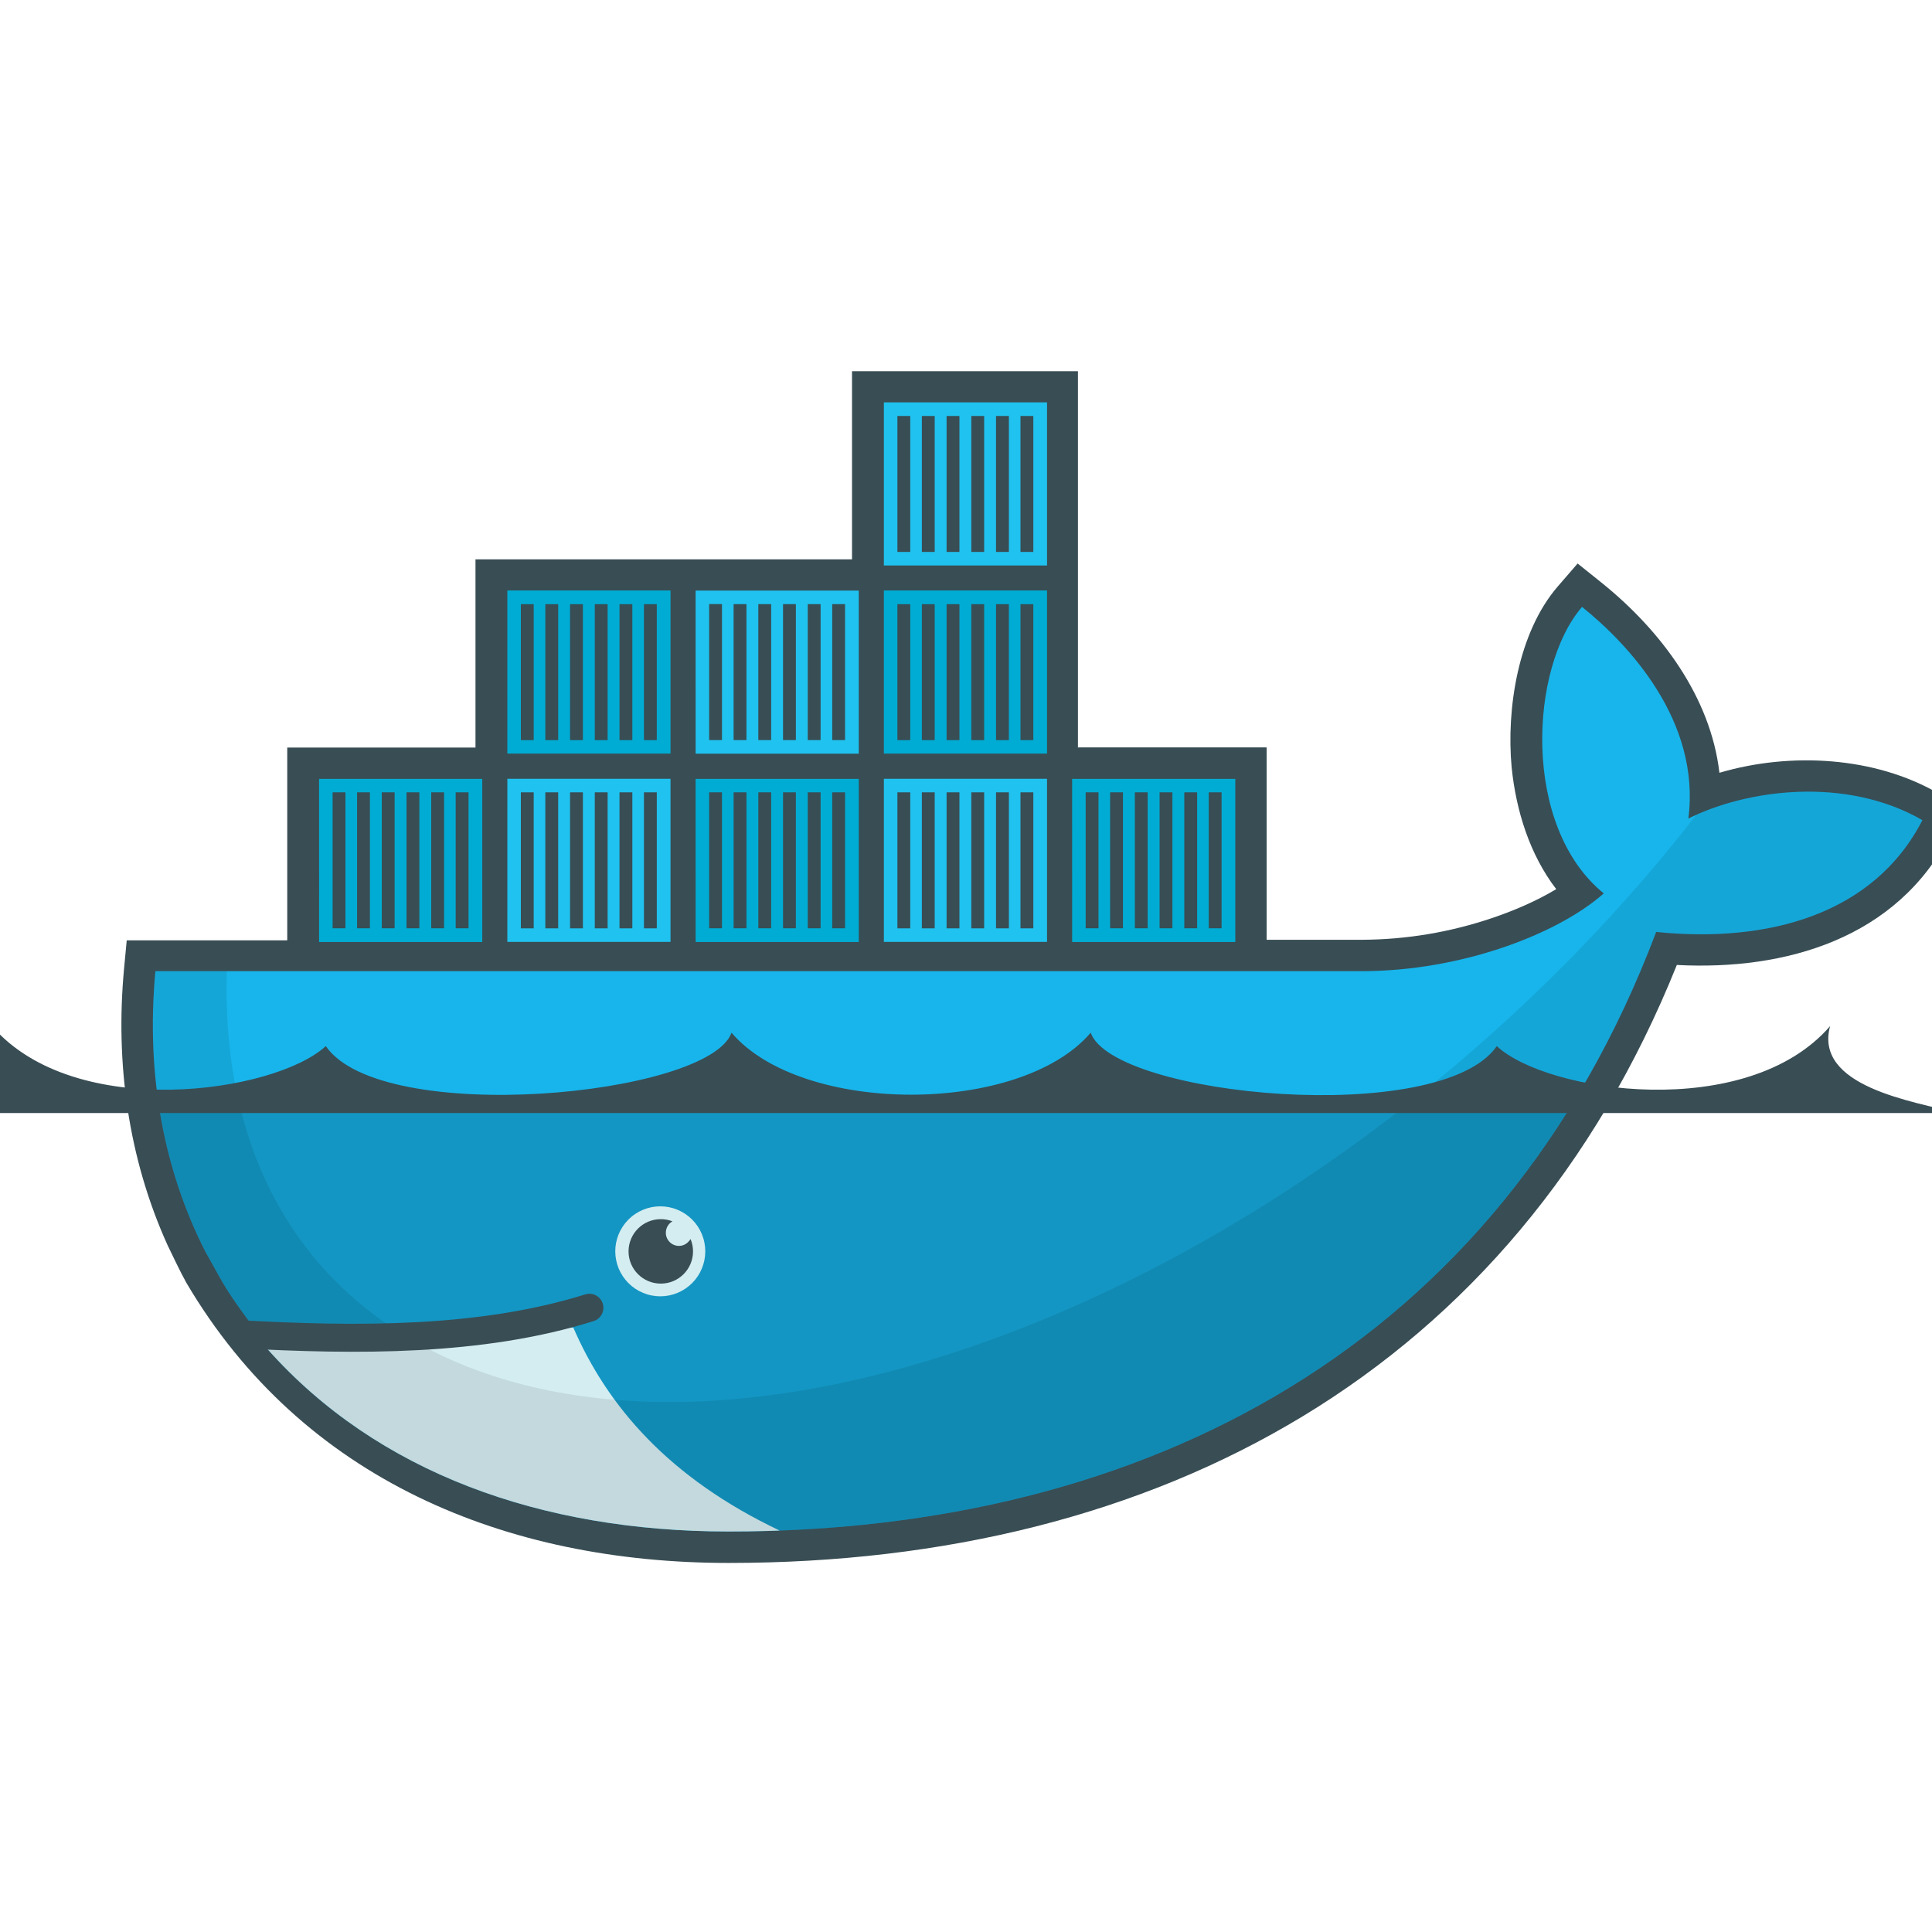 <svg xmlns="http://www.w3.org/2000/svg" xmlns:xlink="http://www.w3.org/1999/xlink" width="500" zoomAndPan="magnify" viewBox="0 0 375 375" height="500" preserveAspectRatio="xMidYMid meet" version="1.0"><defs><clipPath id="950d848279"><path d="M 23 72 L 375 72 L 375 303.375 L 23 303.375 Z M 23 72 " clip-rule="nonzero"/></clipPath><clipPath id="d207fa0fea"><path d="M 171 78 L 204 78 L 204 110 L 171 110 Z M 171 78 " clip-rule="nonzero"/></clipPath><clipPath id="7706108d46"><path d="M 95.074 75.207 L 95.074 148.695 L 59.918 148.695 L 59.918 185.438 L 30.48 185.438 L 30.152 188.633 C 28.312 208.652 31.805 227.117 39.84 242.902 L 42.539 247.742 C 44.137 250.645 46.055 253.371 48.031 256.031 C 50.012 258.691 50.727 260.16 51.98 261.922 C 73.211 285.758 104.871 297.262 141.418 297.262 C 222.359 297.262 291.055 261.414 321.461 180.887 C 343.02 183.098 363.715 177.57 373.145 159.172 C 358.121 150.508 338.82 153.285 327.699 158.875 L 357.168 75.199 L 242.105 148.688 L 205.348 148.688 L 205.348 75.199 Z M 95.074 75.207 " clip-rule="nonzero"/></clipPath><clipPath id="65a85cc11f"><path d="M 175 80 L 200 80 L 200 108 L 175 108 Z M 175 80 " clip-rule="nonzero"/></clipPath><clipPath id="358157c04e"><path d="M 95.074 75.207 L 95.074 148.695 L 59.918 148.695 L 59.918 185.438 L 30.48 185.438 L 30.152 188.633 C 28.312 208.652 31.805 227.117 39.84 242.902 L 42.539 247.742 C 44.137 250.645 46.055 253.371 48.031 256.031 C 50.012 258.691 50.727 260.16 51.98 261.922 C 73.211 285.758 104.871 297.262 141.418 297.262 C 222.359 297.262 291.055 261.414 321.461 180.887 C 343.02 183.098 363.715 177.57 373.145 159.172 C 358.121 150.508 338.82 153.285 327.699 158.875 L 357.168 75.199 L 242.105 148.688 L 205.348 148.688 L 205.348 75.199 Z M 95.074 75.207 " clip-rule="nonzero"/></clipPath><clipPath id="4833c184ce"><path d="M 174 79 L 201 79 L 201 109 L 174 109 Z M 174 79 " clip-rule="nonzero"/></clipPath><clipPath id="4bd80322ed"><path d="M 95.074 75.207 L 95.074 148.695 L 59.918 148.695 L 59.918 185.438 L 30.48 185.438 L 30.152 188.633 C 28.312 208.652 31.805 227.117 39.84 242.902 L 42.539 247.742 C 44.137 250.645 46.055 253.371 48.031 256.031 C 50.012 258.691 50.727 260.16 51.98 261.922 C 73.211 285.758 104.871 297.262 141.418 297.262 C 222.359 297.262 291.055 261.414 321.461 180.887 C 343.02 183.098 363.715 177.57 373.145 159.172 C 358.121 150.508 338.82 153.285 327.699 158.875 L 357.168 75.199 L 242.105 148.688 L 205.348 148.688 L 205.348 75.199 Z M 95.074 75.207 " clip-rule="nonzero"/></clipPath><clipPath id="ae4c328103"><path d="M 208 78 L 240 78 L 240 110 L 208 110 Z M 208 78 " clip-rule="nonzero"/></clipPath><clipPath id="caf274769a"><path d="M 95.074 75.207 L 95.074 148.695 L 59.918 148.695 L 59.918 185.438 L 30.48 185.438 L 30.152 188.633 C 28.312 208.652 31.805 227.117 39.84 242.902 L 42.539 247.742 C 44.137 250.645 46.055 253.371 48.031 256.031 C 50.012 258.691 50.727 260.16 51.98 261.922 C 73.211 285.758 104.871 297.262 141.418 297.262 C 222.359 297.262 291.055 261.414 321.461 180.887 C 343.02 183.098 363.715 177.57 373.145 159.172 C 358.121 150.508 338.82 153.285 327.699 158.875 L 357.168 75.199 L 242.105 148.688 L 205.348 148.688 L 205.348 75.199 Z M 95.074 75.207 " clip-rule="nonzero"/></clipPath><clipPath id="11b1a164a4"><path d="M 211 80 L 236 80 L 236 108 L 211 108 Z M 211 80 " clip-rule="nonzero"/></clipPath><clipPath id="333def4509"><path d="M 95.074 75.207 L 95.074 148.695 L 59.918 148.695 L 59.918 185.438 L 30.48 185.438 L 30.152 188.633 C 28.312 208.652 31.805 227.117 39.84 242.902 L 42.539 247.742 C 44.137 250.645 46.055 253.371 48.031 256.031 C 50.012 258.691 50.727 260.16 51.98 261.922 C 73.211 285.758 104.871 297.262 141.418 297.262 C 222.359 297.262 291.055 261.414 321.461 180.887 C 343.02 183.098 363.715 177.57 373.145 159.172 C 358.121 150.508 338.82 153.285 327.699 158.875 L 357.168 75.199 L 242.105 148.688 L 205.348 148.688 L 205.348 75.199 Z M 95.074 75.207 " clip-rule="nonzero"/></clipPath><clipPath id="961da0a6a2"><path d="M 210 79 L 238 79 L 238 109 L 210 109 Z M 210 79 " clip-rule="nonzero"/></clipPath><clipPath id="f9983704a1"><path d="M 95.074 75.207 L 95.074 148.695 L 59.918 148.695 L 59.918 185.438 L 30.48 185.438 L 30.152 188.633 C 28.312 208.652 31.805 227.117 39.84 242.902 L 42.539 247.742 C 44.137 250.645 46.055 253.371 48.031 256.031 C 50.012 258.691 50.727 260.16 51.98 261.922 C 73.211 285.758 104.871 297.262 141.418 297.262 C 222.359 297.262 291.055 261.414 321.461 180.887 C 343.02 183.098 363.715 177.57 373.145 159.172 C 358.121 150.508 338.82 153.285 327.699 158.875 L 357.168 75.199 L 242.105 148.688 L 205.348 148.688 L 205.348 75.199 Z M 95.074 75.207 " clip-rule="nonzero"/></clipPath><clipPath id="243ac68aef"><path d="M 29.555 114 L 58 114 L 58 147 L 29.555 147 Z M 29.555 114 " clip-rule="nonzero"/></clipPath><clipPath id="8f65840fff"><path d="M 95.074 75.207 L 95.074 148.695 L 59.918 148.695 L 59.918 185.438 L 30.48 185.438 L 30.152 188.633 C 28.312 208.652 31.805 227.117 39.84 242.902 L 42.539 247.742 C 44.137 250.645 46.055 253.371 48.031 256.031 C 50.012 258.691 50.727 260.16 51.98 261.922 C 73.211 285.758 104.871 297.262 141.418 297.262 C 222.359 297.262 291.055 261.414 321.461 180.887 C 343.02 183.098 363.715 177.57 373.145 159.172 C 358.121 150.508 338.82 153.285 327.699 158.875 L 357.168 75.199 L 242.105 148.688 L 205.348 148.688 L 205.348 75.199 Z M 95.074 75.207 " clip-rule="nonzero"/></clipPath><clipPath id="31d580839e"><path d="M 29.555 151 L 58 151 L 58 183 L 29.555 183 Z M 29.555 151 " clip-rule="nonzero"/></clipPath><clipPath id="9b27b10a14"><path d="M 95.074 75.207 L 95.074 148.695 L 59.918 148.695 L 59.918 185.438 L 30.48 185.438 L 30.152 188.633 C 28.312 208.652 31.805 227.117 39.84 242.902 L 42.539 247.742 C 44.137 250.645 46.055 253.371 48.031 256.031 C 50.012 258.691 50.727 260.16 51.98 261.922 C 73.211 285.758 104.871 297.262 141.418 297.262 C 222.359 297.262 291.055 261.414 321.461 180.887 C 343.02 183.098 363.715 177.57 373.145 159.172 C 358.121 150.508 338.82 153.285 327.699 158.875 L 357.168 75.199 L 242.105 148.688 L 205.348 148.688 L 205.348 75.199 Z M 95.074 75.207 " clip-rule="nonzero"/></clipPath><clipPath id="e04694000a"><path d="M 29.555 117 L 54 117 L 54 144 L 29.555 144 Z M 29.555 117 " clip-rule="nonzero"/></clipPath><clipPath id="af73855e37"><path d="M 95.074 75.207 L 95.074 148.695 L 59.918 148.695 L 59.918 185.438 L 30.48 185.438 L 30.152 188.633 C 28.312 208.652 31.805 227.117 39.84 242.902 L 42.539 247.742 C 44.137 250.645 46.055 253.371 48.031 256.031 C 50.012 258.691 50.727 260.16 51.98 261.922 C 73.211 285.758 104.871 297.262 141.418 297.262 C 222.359 297.262 291.055 261.414 321.461 180.887 C 343.02 183.098 363.715 177.57 373.145 159.172 C 358.121 150.508 338.82 153.285 327.699 158.875 L 357.168 75.199 L 242.105 148.688 L 205.348 148.688 L 205.348 75.199 Z M 95.074 75.207 " clip-rule="nonzero"/></clipPath><clipPath id="c40b18e5f0"><path d="M 29.555 116 L 55 116 L 55 145 L 29.555 145 Z M 29.555 116 " clip-rule="nonzero"/></clipPath><clipPath id="1040e15e3d"><path d="M 95.074 75.207 L 95.074 148.695 L 59.918 148.695 L 59.918 185.438 L 30.48 185.438 L 30.152 188.633 C 28.312 208.652 31.805 227.117 39.84 242.902 L 42.539 247.742 C 44.137 250.645 46.055 253.371 48.031 256.031 C 50.012 258.691 50.727 260.16 51.98 261.922 C 73.211 285.758 104.871 297.262 141.418 297.262 C 222.359 297.262 291.055 261.414 321.461 180.887 C 343.02 183.098 363.715 177.57 373.145 159.172 C 358.121 150.508 338.82 153.285 327.699 158.875 L 357.168 75.199 L 242.105 148.688 L 205.348 148.688 L 205.348 75.199 Z M 95.074 75.207 " clip-rule="nonzero"/></clipPath><clipPath id="6ed155e965"><path d="M 29.555 153 L 54 153 L 54 181 L 29.555 181 Z M 29.555 153 " clip-rule="nonzero"/></clipPath><clipPath id="32c5ba2f7a"><path d="M 95.074 75.207 L 95.074 148.695 L 59.918 148.695 L 59.918 185.438 L 30.48 185.438 L 30.152 188.633 C 28.312 208.652 31.805 227.117 39.84 242.902 L 42.539 247.742 C 44.137 250.645 46.055 253.371 48.031 256.031 C 50.012 258.691 50.727 260.16 51.98 261.922 C 73.211 285.758 104.871 297.262 141.418 297.262 C 222.359 297.262 291.055 261.414 321.461 180.887 C 343.02 183.098 363.715 177.57 373.145 159.172 C 358.121 150.508 338.82 153.285 327.699 158.875 L 357.168 75.199 L 242.105 148.688 L 205.348 148.688 L 205.348 75.199 Z M 95.074 75.207 " clip-rule="nonzero"/></clipPath><clipPath id="b891a285a6"><path d="M 29.555 152 L 55 152 L 55 182 L 29.555 182 Z M 29.555 152 " clip-rule="nonzero"/></clipPath><clipPath id="01863d1ffc"><path d="M 95.074 75.207 L 95.074 148.695 L 59.918 148.695 L 59.918 185.438 L 30.48 185.438 L 30.152 188.633 C 28.312 208.652 31.805 227.117 39.84 242.902 L 42.539 247.742 C 44.137 250.645 46.055 253.371 48.031 256.031 C 50.012 258.691 50.727 260.16 51.98 261.922 C 73.211 285.758 104.871 297.262 141.418 297.262 C 222.359 297.262 291.055 261.414 321.461 180.887 C 343.02 183.098 363.715 177.57 373.145 159.172 C 358.121 150.508 338.82 153.285 327.699 158.875 L 357.168 75.199 L 242.105 148.688 L 205.348 148.688 L 205.348 75.199 Z M 95.074 75.207 " clip-rule="nonzero"/></clipPath><clipPath id="7d1e369787"><path d="M 61 151 L 94 151 L 94 183 L 61 183 Z M 61 151 " clip-rule="nonzero"/></clipPath><clipPath id="ab19bdd4ad"><path d="M 95.074 75.207 L 95.074 148.695 L 59.918 148.695 L 59.918 185.438 L 30.48 185.438 L 30.152 188.633 C 28.312 208.652 31.805 227.117 39.84 242.902 L 42.539 247.742 C 44.137 250.645 46.055 253.371 48.031 256.031 C 50.012 258.691 50.727 260.16 51.98 261.922 C 73.211 285.758 104.871 297.262 141.418 297.262 C 222.359 297.262 291.055 261.414 321.461 180.887 C 343.02 183.098 363.715 177.57 373.145 159.172 C 358.121 150.508 338.82 153.285 327.699 158.875 L 357.168 75.199 L 242.105 148.688 L 205.348 148.688 L 205.348 75.199 Z M 95.074 75.207 " clip-rule="nonzero"/></clipPath><clipPath id="f50144740f"><path d="M 61 114 L 94 114 L 94 147 L 61 147 Z M 61 114 " clip-rule="nonzero"/></clipPath><clipPath id="08b00fcb5a"><path d="M 95.074 75.207 L 95.074 148.695 L 59.918 148.695 L 59.918 185.438 L 30.48 185.438 L 30.152 188.633 C 28.312 208.652 31.805 227.117 39.84 242.902 L 42.539 247.742 C 44.137 250.645 46.055 253.371 48.031 256.031 C 50.012 258.691 50.727 260.16 51.98 261.922 C 73.211 285.758 104.871 297.262 141.418 297.262 C 222.359 297.262 291.055 261.414 321.461 180.887 C 343.02 183.098 363.715 177.57 373.145 159.172 C 358.121 150.508 338.82 153.285 327.699 158.875 L 357.168 75.199 L 242.105 148.688 L 205.348 148.688 L 205.348 75.199 Z M 95.074 75.207 " clip-rule="nonzero"/></clipPath><clipPath id="f67313c2e0"><path d="M 65 153 L 90 153 L 90 181 L 65 181 Z M 65 153 " clip-rule="nonzero"/></clipPath><clipPath id="5bc7b3ca16"><path d="M 95.074 75.207 L 95.074 148.695 L 59.918 148.695 L 59.918 185.438 L 30.48 185.438 L 30.152 188.633 C 28.312 208.652 31.805 227.117 39.84 242.902 L 42.539 247.742 C 44.137 250.645 46.055 253.371 48.031 256.031 C 50.012 258.691 50.727 260.16 51.98 261.922 C 73.211 285.758 104.871 297.262 141.418 297.262 C 222.359 297.262 291.055 261.414 321.461 180.887 C 343.02 183.098 363.715 177.57 373.145 159.172 C 358.121 150.508 338.82 153.285 327.699 158.875 L 357.168 75.199 L 242.105 148.688 L 205.348 148.688 L 205.348 75.199 Z M 95.074 75.207 " clip-rule="nonzero"/></clipPath><clipPath id="2428f342fe"><path d="M 64 152 L 91 152 L 91 182 L 64 182 Z M 64 152 " clip-rule="nonzero"/></clipPath><clipPath id="223782df87"><path d="M 95.074 75.207 L 95.074 148.695 L 59.918 148.695 L 59.918 185.438 L 30.48 185.438 L 30.152 188.633 C 28.312 208.652 31.805 227.117 39.84 242.902 L 42.539 247.742 C 44.137 250.645 46.055 253.371 48.031 256.031 C 50.012 258.691 50.727 260.16 51.98 261.922 C 73.211 285.758 104.871 297.262 141.418 297.262 C 222.359 297.262 291.055 261.414 321.461 180.887 C 343.02 183.098 363.715 177.57 373.145 159.172 C 358.121 150.508 338.82 153.285 327.699 158.875 L 357.168 75.199 L 242.105 148.688 L 205.348 148.688 L 205.348 75.199 Z M 95.074 75.207 " clip-rule="nonzero"/></clipPath><clipPath id="2a0d8c45f5"><path d="M 65 117 L 90 117 L 90 144 L 65 144 Z M 65 117 " clip-rule="nonzero"/></clipPath><clipPath id="cd8bf76417"><path d="M 95.074 75.207 L 95.074 148.695 L 59.918 148.695 L 59.918 185.438 L 30.48 185.438 L 30.152 188.633 C 28.312 208.652 31.805 227.117 39.84 242.902 L 42.539 247.742 C 44.137 250.645 46.055 253.371 48.031 256.031 C 50.012 258.691 50.727 260.16 51.98 261.922 C 73.211 285.758 104.871 297.262 141.418 297.262 C 222.359 297.262 291.055 261.414 321.461 180.887 C 343.02 183.098 363.715 177.57 373.145 159.172 C 358.121 150.508 338.82 153.285 327.699 158.875 L 357.168 75.199 L 242.105 148.688 L 205.348 148.688 L 205.348 75.199 Z M 95.074 75.207 " clip-rule="nonzero"/></clipPath><clipPath id="8bfe50284d"><path d="M 64 116 L 91 116 L 91 145 L 64 145 Z M 64 116 " clip-rule="nonzero"/></clipPath><clipPath id="bc12917779"><path d="M 95.074 75.207 L 95.074 148.695 L 59.918 148.695 L 59.918 185.438 L 30.48 185.438 L 30.152 188.633 C 28.312 208.652 31.805 227.117 39.84 242.902 L 42.539 247.742 C 44.137 250.645 46.055 253.371 48.031 256.031 C 50.012 258.691 50.727 260.16 51.98 261.922 C 73.211 285.758 104.871 297.262 141.418 297.262 C 222.359 297.262 291.055 261.414 321.461 180.887 C 343.02 183.098 363.715 177.57 373.145 159.172 C 358.121 150.508 338.82 153.285 327.699 158.875 L 357.168 75.199 L 242.105 148.688 L 205.348 148.688 L 205.348 75.199 Z M 95.074 75.207 " clip-rule="nonzero"/></clipPath><clipPath id="18c3df41ea"><path d="M 98 114 L 131 114 L 131 147 L 98 147 Z M 98 114 " clip-rule="nonzero"/></clipPath><clipPath id="7ee6b6c416"><path d="M 95.074 75.207 L 95.074 148.695 L 59.918 148.695 L 59.918 185.438 L 30.48 185.438 L 30.152 188.633 C 28.312 208.652 31.805 227.117 39.84 242.902 L 42.539 247.742 C 44.137 250.645 46.055 253.371 48.031 256.031 C 50.012 258.691 50.727 260.16 51.98 261.922 C 73.211 285.758 104.871 297.262 141.418 297.262 C 222.359 297.262 291.055 261.414 321.461 180.887 C 343.02 183.098 363.715 177.57 373.145 159.172 C 358.121 150.508 338.82 153.285 327.699 158.875 L 357.168 75.199 L 242.105 148.688 L 205.348 148.688 L 205.348 75.199 Z M 95.074 75.207 " clip-rule="nonzero"/></clipPath><clipPath id="9a1c90efd9"><path d="M 98 151 L 131 151 L 131 183 L 98 183 Z M 98 151 " clip-rule="nonzero"/></clipPath><clipPath id="b9b4184459"><path d="M 95.074 75.207 L 95.074 148.695 L 59.918 148.695 L 59.918 185.438 L 30.48 185.438 L 30.152 188.633 C 28.312 208.652 31.805 227.117 39.84 242.902 L 42.539 247.742 C 44.137 250.645 46.055 253.371 48.031 256.031 C 50.012 258.691 50.727 260.16 51.98 261.922 C 73.211 285.758 104.871 297.262 141.418 297.262 C 222.359 297.262 291.055 261.414 321.461 180.887 C 343.02 183.098 363.715 177.57 373.145 159.172 C 358.121 150.508 338.82 153.285 327.699 158.875 L 357.168 75.199 L 242.105 148.688 L 205.348 148.688 L 205.348 75.199 Z M 95.074 75.207 " clip-rule="nonzero"/></clipPath><clipPath id="bec3c5da2c"><path d="M 102 117 L 127 117 L 127 144 L 102 144 Z M 102 117 " clip-rule="nonzero"/></clipPath><clipPath id="0cf1538179"><path d="M 95.074 75.207 L 95.074 148.695 L 59.918 148.695 L 59.918 185.438 L 30.48 185.438 L 30.152 188.633 C 28.312 208.652 31.805 227.117 39.84 242.902 L 42.539 247.742 C 44.137 250.645 46.055 253.371 48.031 256.031 C 50.012 258.691 50.727 260.16 51.98 261.922 C 73.211 285.758 104.871 297.262 141.418 297.262 C 222.359 297.262 291.055 261.414 321.461 180.887 C 343.02 183.098 363.715 177.57 373.145 159.172 C 358.121 150.508 338.82 153.285 327.699 158.875 L 357.168 75.199 L 242.105 148.688 L 205.348 148.688 L 205.348 75.199 Z M 95.074 75.207 " clip-rule="nonzero"/></clipPath><clipPath id="8978a3e310"><path d="M 101 116 L 128 116 L 128 145 L 101 145 Z M 101 116 " clip-rule="nonzero"/></clipPath><clipPath id="369d9e3825"><path d="M 95.074 75.207 L 95.074 148.695 L 59.918 148.695 L 59.918 185.438 L 30.48 185.438 L 30.152 188.633 C 28.312 208.652 31.805 227.117 39.84 242.902 L 42.539 247.742 C 44.137 250.645 46.055 253.371 48.031 256.031 C 50.012 258.691 50.727 260.16 51.98 261.922 C 73.211 285.758 104.871 297.262 141.418 297.262 C 222.359 297.262 291.055 261.414 321.461 180.887 C 343.02 183.098 363.715 177.57 373.145 159.172 C 358.121 150.508 338.82 153.285 327.699 158.875 L 357.168 75.199 L 242.105 148.688 L 205.348 148.688 L 205.348 75.199 Z M 95.074 75.207 " clip-rule="nonzero"/></clipPath><clipPath id="7a8bb38f6c"><path d="M 102 153 L 127 153 L 127 181 L 102 181 Z M 102 153 " clip-rule="nonzero"/></clipPath><clipPath id="cafdd409f9"><path d="M 95.074 75.207 L 95.074 148.695 L 59.918 148.695 L 59.918 185.438 L 30.48 185.438 L 30.152 188.633 C 28.312 208.652 31.805 227.117 39.84 242.902 L 42.539 247.742 C 44.137 250.645 46.055 253.371 48.031 256.031 C 50.012 258.691 50.727 260.16 51.98 261.922 C 73.211 285.758 104.871 297.262 141.418 297.262 C 222.359 297.262 291.055 261.414 321.461 180.887 C 343.02 183.098 363.715 177.57 373.145 159.172 C 358.121 150.508 338.82 153.285 327.699 158.875 L 357.168 75.199 L 242.105 148.688 L 205.348 148.688 L 205.348 75.199 Z M 95.074 75.207 " clip-rule="nonzero"/></clipPath><clipPath id="16480c9d45"><path d="M 101 152 L 128 152 L 128 182 L 101 182 Z M 101 152 " clip-rule="nonzero"/></clipPath><clipPath id="5a855fd515"><path d="M 95.074 75.207 L 95.074 148.695 L 59.918 148.695 L 59.918 185.438 L 30.48 185.438 L 30.152 188.633 C 28.312 208.652 31.805 227.117 39.84 242.902 L 42.539 247.742 C 44.137 250.645 46.055 253.371 48.031 256.031 C 50.012 258.691 50.727 260.16 51.98 261.922 C 73.211 285.758 104.871 297.262 141.418 297.262 C 222.359 297.262 291.055 261.414 321.461 180.887 C 343.02 183.098 363.715 177.57 373.145 159.172 C 358.121 150.508 338.82 153.285 327.699 158.875 L 357.168 75.199 L 242.105 148.688 L 205.348 148.688 L 205.348 75.199 Z M 95.074 75.207 " clip-rule="nonzero"/></clipPath><clipPath id="81cbf12fe2"><path d="M 135 151 L 167 151 L 167 183 L 135 183 Z M 135 151 " clip-rule="nonzero"/></clipPath><clipPath id="64e0915462"><path d="M 95.074 75.207 L 95.074 148.695 L 59.918 148.695 L 59.918 185.438 L 30.48 185.438 L 30.152 188.633 C 28.312 208.652 31.805 227.117 39.84 242.902 L 42.539 247.742 C 44.137 250.645 46.055 253.371 48.031 256.031 C 50.012 258.691 50.727 260.16 51.98 261.922 C 73.211 285.758 104.871 297.262 141.418 297.262 C 222.359 297.262 291.055 261.414 321.461 180.887 C 343.02 183.098 363.715 177.57 373.145 159.172 C 358.121 150.508 338.82 153.285 327.699 158.875 L 357.168 75.199 L 242.105 148.688 L 205.348 148.688 L 205.348 75.199 Z M 95.074 75.207 " clip-rule="nonzero"/></clipPath><clipPath id="a23d62bfe4"><path d="M 135 114 L 167 114 L 167 147 L 135 147 Z M 135 114 " clip-rule="nonzero"/></clipPath><clipPath id="c2f8a62244"><path d="M 95.074 75.207 L 95.074 148.695 L 59.918 148.695 L 59.918 185.438 L 30.48 185.438 L 30.152 188.633 C 28.312 208.652 31.805 227.117 39.84 242.902 L 42.539 247.742 C 44.137 250.645 46.055 253.371 48.031 256.031 C 50.012 258.691 50.727 260.16 51.98 261.922 C 73.211 285.758 104.871 297.262 141.418 297.262 C 222.359 297.262 291.055 261.414 321.461 180.887 C 343.02 183.098 363.715 177.57 373.145 159.172 C 358.121 150.508 338.82 153.285 327.699 158.875 L 357.168 75.199 L 242.105 148.688 L 205.348 148.688 L 205.348 75.199 Z M 95.074 75.207 " clip-rule="nonzero"/></clipPath><clipPath id="695a54d773"><path d="M 138 153 L 163 153 L 163 181 L 138 181 Z M 138 153 " clip-rule="nonzero"/></clipPath><clipPath id="64e302189e"><path d="M 95.074 75.207 L 95.074 148.695 L 59.918 148.695 L 59.918 185.438 L 30.48 185.438 L 30.152 188.633 C 28.312 208.652 31.805 227.117 39.84 242.902 L 42.539 247.742 C 44.137 250.645 46.055 253.371 48.031 256.031 C 50.012 258.691 50.727 260.16 51.98 261.922 C 73.211 285.758 104.871 297.262 141.418 297.262 C 222.359 297.262 291.055 261.414 321.461 180.887 C 343.02 183.098 363.715 177.57 373.145 159.172 C 358.121 150.508 338.82 153.285 327.699 158.875 L 357.168 75.199 L 242.105 148.688 L 205.348 148.688 L 205.348 75.199 Z M 95.074 75.207 " clip-rule="nonzero"/></clipPath><clipPath id="e7a48f8534"><path d="M 137 152 L 165 152 L 165 182 L 137 182 Z M 137 152 " clip-rule="nonzero"/></clipPath><clipPath id="70c46025b6"><path d="M 95.074 75.207 L 95.074 148.695 L 59.918 148.695 L 59.918 185.438 L 30.48 185.438 L 30.152 188.633 C 28.312 208.652 31.805 227.117 39.84 242.902 L 42.539 247.742 C 44.137 250.645 46.055 253.371 48.031 256.031 C 50.012 258.691 50.727 260.16 51.98 261.922 C 73.211 285.758 104.871 297.262 141.418 297.262 C 222.359 297.262 291.055 261.414 321.461 180.887 C 343.02 183.098 363.715 177.57 373.145 159.172 C 358.121 150.508 338.82 153.285 327.699 158.875 L 357.168 75.199 L 242.105 148.688 L 205.348 148.688 L 205.348 75.199 Z M 95.074 75.207 " clip-rule="nonzero"/></clipPath><clipPath id="1f6896d9a1"><path d="M 138 117 L 163 117 L 163 144 L 138 144 Z M 138 117 " clip-rule="nonzero"/></clipPath><clipPath id="41c12c03b2"><path d="M 95.074 75.207 L 95.074 148.695 L 59.918 148.695 L 59.918 185.438 L 30.48 185.438 L 30.152 188.633 C 28.312 208.652 31.805 227.117 39.84 242.902 L 42.539 247.742 C 44.137 250.645 46.055 253.371 48.031 256.031 C 50.012 258.691 50.727 260.16 51.98 261.922 C 73.211 285.758 104.871 297.262 141.418 297.262 C 222.359 297.262 291.055 261.414 321.461 180.887 C 343.02 183.098 363.715 177.57 373.145 159.172 C 358.121 150.508 338.82 153.285 327.699 158.875 L 357.168 75.199 L 242.105 148.688 L 205.348 148.688 L 205.348 75.199 Z M 95.074 75.207 " clip-rule="nonzero"/></clipPath><clipPath id="86e5a20056"><path d="M 137 116 L 165 116 L 165 145 L 137 145 Z M 137 116 " clip-rule="nonzero"/></clipPath><clipPath id="6c10f551e0"><path d="M 95.074 75.207 L 95.074 148.695 L 59.918 148.695 L 59.918 185.438 L 30.48 185.438 L 30.152 188.633 C 28.312 208.652 31.805 227.117 39.84 242.902 L 42.539 247.742 C 44.137 250.645 46.055 253.371 48.031 256.031 C 50.012 258.691 50.727 260.16 51.98 261.922 C 73.211 285.758 104.871 297.262 141.418 297.262 C 222.359 297.262 291.055 261.414 321.461 180.887 C 343.02 183.098 363.715 177.57 373.145 159.172 C 358.121 150.508 338.82 153.285 327.699 158.875 L 357.168 75.199 L 242.105 148.688 L 205.348 148.688 L 205.348 75.199 Z M 95.074 75.207 " clip-rule="nonzero"/></clipPath><clipPath id="dc4e7681bc"><path d="M 171 114 L 204 114 L 204 147 L 171 147 Z M 171 114 " clip-rule="nonzero"/></clipPath><clipPath id="043a226fbb"><path d="M 95.074 75.207 L 95.074 148.695 L 59.918 148.695 L 59.918 185.438 L 30.48 185.438 L 30.152 188.633 C 28.312 208.652 31.805 227.117 39.84 242.902 L 42.539 247.742 C 44.137 250.645 46.055 253.371 48.031 256.031 C 50.012 258.691 50.727 260.16 51.98 261.922 C 73.211 285.758 104.871 297.262 141.418 297.262 C 222.359 297.262 291.055 261.414 321.461 180.887 C 343.02 183.098 363.715 177.57 373.145 159.172 C 358.121 150.508 338.82 153.285 327.699 158.875 L 357.168 75.199 L 242.105 148.688 L 205.348 148.688 L 205.348 75.199 Z M 95.074 75.207 " clip-rule="nonzero"/></clipPath><clipPath id="49d3f9ad5c"><path d="M 171 151 L 204 151 L 204 183 L 171 183 Z M 171 151 " clip-rule="nonzero"/></clipPath><clipPath id="b027a2318d"><path d="M 95.074 75.207 L 95.074 148.695 L 59.918 148.695 L 59.918 185.438 L 30.48 185.438 L 30.152 188.633 C 28.312 208.652 31.805 227.117 39.84 242.902 L 42.539 247.742 C 44.137 250.645 46.055 253.371 48.031 256.031 C 50.012 258.691 50.727 260.16 51.98 261.922 C 73.211 285.758 104.871 297.262 141.418 297.262 C 222.359 297.262 291.055 261.414 321.461 180.887 C 343.02 183.098 363.715 177.57 373.145 159.172 C 358.121 150.508 338.82 153.285 327.699 158.875 L 357.168 75.199 L 242.105 148.688 L 205.348 148.688 L 205.348 75.199 Z M 95.074 75.207 " clip-rule="nonzero"/></clipPath><clipPath id="383c5c2cc9"><path d="M 175 117 L 200 117 L 200 144 L 175 144 Z M 175 117 " clip-rule="nonzero"/></clipPath><clipPath id="4471896fe4"><path d="M 95.074 75.207 L 95.074 148.695 L 59.918 148.695 L 59.918 185.438 L 30.48 185.438 L 30.152 188.633 C 28.312 208.652 31.805 227.117 39.84 242.902 L 42.539 247.742 C 44.137 250.645 46.055 253.371 48.031 256.031 C 50.012 258.691 50.727 260.16 51.98 261.922 C 73.211 285.758 104.871 297.262 141.418 297.262 C 222.359 297.262 291.055 261.414 321.461 180.887 C 343.02 183.098 363.715 177.57 373.145 159.172 C 358.121 150.508 338.82 153.285 327.699 158.875 L 357.168 75.199 L 242.105 148.688 L 205.348 148.688 L 205.348 75.199 Z M 95.074 75.207 " clip-rule="nonzero"/></clipPath><clipPath id="294bd4c731"><path d="M 174 116 L 201 116 L 201 145 L 174 145 Z M 174 116 " clip-rule="nonzero"/></clipPath><clipPath id="8c4cd1ea56"><path d="M 95.074 75.207 L 95.074 148.695 L 59.918 148.695 L 59.918 185.438 L 30.48 185.438 L 30.152 188.633 C 28.312 208.652 31.805 227.117 39.84 242.902 L 42.539 247.742 C 44.137 250.645 46.055 253.371 48.031 256.031 C 50.012 258.691 50.727 260.16 51.98 261.922 C 73.211 285.758 104.871 297.262 141.418 297.262 C 222.359 297.262 291.055 261.414 321.461 180.887 C 343.02 183.098 363.715 177.57 373.145 159.172 C 358.121 150.508 338.82 153.285 327.699 158.875 L 357.168 75.199 L 242.105 148.688 L 205.348 148.688 L 205.348 75.199 Z M 95.074 75.207 " clip-rule="nonzero"/></clipPath><clipPath id="c37d6cf8e3"><path d="M 175 153 L 200 153 L 200 181 L 175 181 Z M 175 153 " clip-rule="nonzero"/></clipPath><clipPath id="c54295c046"><path d="M 95.074 75.207 L 95.074 148.695 L 59.918 148.695 L 59.918 185.438 L 30.48 185.438 L 30.152 188.633 C 28.312 208.652 31.805 227.117 39.84 242.902 L 42.539 247.742 C 44.137 250.645 46.055 253.371 48.031 256.031 C 50.012 258.691 50.727 260.16 51.98 261.922 C 73.211 285.758 104.871 297.262 141.418 297.262 C 222.359 297.262 291.055 261.414 321.461 180.887 C 343.02 183.098 363.715 177.57 373.145 159.172 C 358.121 150.508 338.82 153.285 327.699 158.875 L 357.168 75.199 L 242.105 148.688 L 205.348 148.688 L 205.348 75.199 Z M 95.074 75.207 " clip-rule="nonzero"/></clipPath><clipPath id="aa0a3e2afc"><path d="M 174 152 L 201 152 L 201 182 L 174 182 Z M 174 152 " clip-rule="nonzero"/></clipPath><clipPath id="efde72d883"><path d="M 95.074 75.207 L 95.074 148.695 L 59.918 148.695 L 59.918 185.438 L 30.48 185.438 L 30.152 188.633 C 28.312 208.652 31.805 227.117 39.84 242.902 L 42.539 247.742 C 44.137 250.645 46.055 253.371 48.031 256.031 C 50.012 258.691 50.727 260.16 51.98 261.922 C 73.211 285.758 104.871 297.262 141.418 297.262 C 222.359 297.262 291.055 261.414 321.461 180.887 C 343.02 183.098 363.715 177.57 373.145 159.172 C 358.121 150.508 338.82 153.285 327.699 158.875 L 357.168 75.199 L 242.105 148.688 L 205.348 148.688 L 205.348 75.199 Z M 95.074 75.207 " clip-rule="nonzero"/></clipPath><clipPath id="b76dc2fe01"><path d="M 208 151 L 240 151 L 240 183 L 208 183 Z M 208 151 " clip-rule="nonzero"/></clipPath><clipPath id="5d5546e223"><path d="M 95.074 75.207 L 95.074 148.695 L 59.918 148.695 L 59.918 185.438 L 30.48 185.438 L 30.152 188.633 C 28.312 208.652 31.805 227.117 39.84 242.902 L 42.539 247.742 C 44.137 250.645 46.055 253.371 48.031 256.031 C 50.012 258.691 50.727 260.16 51.98 261.922 C 73.211 285.758 104.871 297.262 141.418 297.262 C 222.359 297.262 291.055 261.414 321.461 180.887 C 343.02 183.098 363.715 177.57 373.145 159.172 C 358.121 150.508 338.82 153.285 327.699 158.875 L 357.168 75.199 L 242.105 148.688 L 205.348 148.688 L 205.348 75.199 Z M 95.074 75.207 " clip-rule="nonzero"/></clipPath><clipPath id="910bc07ebf"><path d="M 208 114 L 240 114 L 240 147 L 208 147 Z M 208 114 " clip-rule="nonzero"/></clipPath><clipPath id="827a054143"><path d="M 95.074 75.207 L 95.074 148.695 L 59.918 148.695 L 59.918 185.438 L 30.48 185.438 L 30.152 188.633 C 28.312 208.652 31.805 227.117 39.84 242.902 L 42.539 247.742 C 44.137 250.645 46.055 253.371 48.031 256.031 C 50.012 258.691 50.727 260.16 51.98 261.922 C 73.211 285.758 104.871 297.262 141.418 297.262 C 222.359 297.262 291.055 261.414 321.461 180.887 C 343.02 183.098 363.715 177.57 373.145 159.172 C 358.121 150.508 338.82 153.285 327.699 158.875 L 357.168 75.199 L 242.105 148.688 L 205.348 148.688 L 205.348 75.199 Z M 95.074 75.207 " clip-rule="nonzero"/></clipPath><clipPath id="e1930b0948"><path d="M 211 153 L 236 153 L 236 181 L 211 181 Z M 211 153 " clip-rule="nonzero"/></clipPath><clipPath id="2ac04412eb"><path d="M 95.074 75.207 L 95.074 148.695 L 59.918 148.695 L 59.918 185.438 L 30.48 185.438 L 30.152 188.633 C 28.312 208.652 31.805 227.117 39.84 242.902 L 42.539 247.742 C 44.137 250.645 46.055 253.371 48.031 256.031 C 50.012 258.691 50.727 260.16 51.98 261.922 C 73.211 285.758 104.871 297.262 141.418 297.262 C 222.359 297.262 291.055 261.414 321.461 180.887 C 343.02 183.098 363.715 177.57 373.145 159.172 C 358.121 150.508 338.82 153.285 327.699 158.875 L 357.168 75.199 L 242.105 148.688 L 205.348 148.688 L 205.348 75.199 Z M 95.074 75.207 " clip-rule="nonzero"/></clipPath><clipPath id="5defc16b94"><path d="M 210 152 L 238 152 L 238 182 L 210 182 Z M 210 152 " clip-rule="nonzero"/></clipPath><clipPath id="932b5da41a"><path d="M 95.074 75.207 L 95.074 148.695 L 59.918 148.695 L 59.918 185.438 L 30.48 185.438 L 30.152 188.633 C 28.312 208.652 31.805 227.117 39.84 242.902 L 42.539 247.742 C 44.137 250.645 46.055 253.371 48.031 256.031 C 50.012 258.691 50.727 260.16 51.98 261.922 C 73.211 285.758 104.871 297.262 141.418 297.262 C 222.359 297.262 291.055 261.414 321.461 180.887 C 343.02 183.098 363.715 177.57 373.145 159.172 C 358.121 150.508 338.82 153.285 327.699 158.875 L 357.168 75.199 L 242.105 148.688 L 205.348 148.688 L 205.348 75.199 Z M 95.074 75.207 " clip-rule="nonzero"/></clipPath><clipPath id="33d400713f"><path d="M 211 117 L 236 117 L 236 144 L 211 144 Z M 211 117 " clip-rule="nonzero"/></clipPath><clipPath id="7d09b7f061"><path d="M 95.074 75.207 L 95.074 148.695 L 59.918 148.695 L 59.918 185.438 L 30.48 185.438 L 30.152 188.633 C 28.312 208.652 31.805 227.117 39.84 242.902 L 42.539 247.742 C 44.137 250.645 46.055 253.371 48.031 256.031 C 50.012 258.691 50.727 260.16 51.98 261.922 C 73.211 285.758 104.871 297.262 141.418 297.262 C 222.359 297.262 291.055 261.414 321.461 180.887 C 343.02 183.098 363.715 177.57 373.145 159.172 C 358.121 150.508 338.82 153.285 327.699 158.875 L 357.168 75.199 L 242.105 148.688 L 205.348 148.688 L 205.348 75.199 Z M 95.074 75.207 " clip-rule="nonzero"/></clipPath><clipPath id="0319f479ae"><path d="M 210 116 L 238 116 L 238 145 L 210 145 Z M 210 116 " clip-rule="nonzero"/></clipPath><clipPath id="efc6948dea"><path d="M 95.074 75.207 L 95.074 148.695 L 59.918 148.695 L 59.918 185.438 L 30.48 185.438 L 30.152 188.633 C 28.312 208.652 31.805 227.117 39.84 242.902 L 42.539 247.742 C 44.137 250.645 46.055 253.371 48.031 256.031 C 50.012 258.691 50.727 260.16 51.98 261.922 C 73.211 285.758 104.871 297.262 141.418 297.262 C 222.359 297.262 291.055 261.414 321.461 180.887 C 343.02 183.098 363.715 177.57 373.145 159.172 C 358.121 150.508 338.82 153.285 327.699 158.875 L 357.168 75.199 L 242.105 148.688 L 205.348 148.688 L 205.348 75.199 Z M 95.074 75.207 " clip-rule="nonzero"/></clipPath><clipPath id="576bb719a0"><path d="M 29.555 117 L 373.145 117 L 373.145 297.27 L 29.555 297.27 Z M 29.555 117 " clip-rule="nonzero"/></clipPath><clipPath id="38c330ae27"><path d="M 95.074 75.207 L 95.074 148.695 L 59.918 148.695 L 59.918 185.438 L 30.48 185.438 L 30.152 188.633 C 28.312 208.652 31.805 227.117 39.84 242.902 L 42.539 247.742 C 44.137 250.645 46.055 253.371 48.031 256.031 C 50.012 258.691 50.727 260.16 51.98 261.922 C 73.211 285.758 104.871 297.262 141.418 297.262 C 222.359 297.262 291.055 261.414 321.461 180.887 C 343.02 183.098 363.715 177.57 373.145 159.172 C 358.121 150.508 338.82 153.285 327.699 158.875 L 357.168 75.199 L 242.105 148.688 L 205.348 148.688 L 205.348 75.199 Z M 95.074 75.207 " clip-rule="nonzero"/></clipPath><clipPath id="eeed008e4b"><path d="M 29.555 214 L 373.145 214 L 373.145 297.27 L 29.555 297.27 Z M 29.555 214 " clip-rule="nonzero"/></clipPath><clipPath id="33d101f7e5"><path d="M 95.074 75.207 L 95.074 148.695 L 59.918 148.695 L 59.918 185.438 L 30.48 185.438 L 30.152 188.633 C 28.312 208.652 31.805 227.117 39.84 242.902 L 42.539 247.742 C 44.137 250.645 46.055 253.371 48.031 256.031 C 50.012 258.691 50.727 260.16 51.98 261.922 C 73.211 285.758 104.871 297.262 141.418 297.262 C 222.359 297.262 291.055 261.414 321.461 180.887 C 343.02 183.098 363.715 177.57 373.145 159.172 C 358.121 150.508 338.82 153.285 327.699 158.875 L 357.168 75.199 L 242.105 148.688 L 205.348 148.688 L 205.348 75.199 Z M 95.074 75.207 " clip-rule="nonzero"/></clipPath><clipPath id="536e034398"><path d="M 45 257 L 152 257 L 152 297.27 L 45 297.27 Z M 45 257 " clip-rule="nonzero"/></clipPath><clipPath id="760cebb981"><path d="M 95.074 75.207 L 95.074 148.695 L 59.918 148.695 L 59.918 185.438 L 30.48 185.438 L 30.152 188.633 C 28.312 208.652 31.805 227.117 39.84 242.902 L 42.539 247.742 C 44.137 250.645 46.055 253.371 48.031 256.031 C 50.012 258.691 50.727 260.16 51.98 261.922 C 73.211 285.758 104.871 297.262 141.418 297.262 C 222.359 297.262 291.055 261.414 321.461 180.887 C 343.02 183.098 363.715 177.57 373.145 159.172 C 358.121 150.508 338.82 153.285 327.699 158.875 L 357.168 75.199 L 242.105 148.688 L 205.348 148.688 L 205.348 75.199 Z M 95.074 75.207 " clip-rule="nonzero"/></clipPath><clipPath id="15694861f0"><path d="M 29.555 151 L 373.145 151 L 373.145 297.27 L 29.555 297.27 Z M 29.555 151 " clip-rule="nonzero"/></clipPath><clipPath id="bead868e1a"><path d="M 95.074 75.207 L 95.074 148.695 L 59.918 148.695 L 59.918 185.438 L 30.48 185.438 L 30.152 188.633 C 28.312 208.652 31.805 227.117 39.84 242.902 L 42.539 247.742 C 44.137 250.645 46.055 253.371 48.031 256.031 C 50.012 258.691 50.727 260.16 51.98 261.922 C 73.211 285.758 104.871 297.262 141.418 297.262 C 222.359 297.262 291.055 261.414 321.461 180.887 C 343.02 183.098 363.715 177.57 373.145 159.172 C 358.121 150.508 338.82 153.285 327.699 158.875 L 357.168 75.199 L 242.105 148.688 L 205.348 148.688 L 205.348 75.199 Z M 95.074 75.207 " clip-rule="nonzero"/></clipPath></defs><rect x="-37.5" width="450" fill="#ffffff" y="-37.5" height="450" fill-opacity="1"/><g clip-path="url(#950d848279)"><path fill="#394d54" d="M 209.316 145.07 L 245.852 145.07 L 245.852 182.41 L 264.328 182.41 C 273.023 182.371 281.488 180.949 289.723 178.156 C 293.703 176.805 298.152 174.938 302.062 172.582 C 296.906 165.852 294.273 157.355 293.41 148.965 C 292.352 137.57 294.656 122.734 302.375 113.816 L 306.215 109.375 L 310.805 113.055 C 322.332 122.309 332.023 135.246 333.738 149.996 C 347.609 145.91 363.906 146.879 376.145 153.941 L 381.164 156.84 L 378.523 161.996 C 368.25 182.152 346.613 188.406 325.473 187.301 C 293.832 266.07 224.953 303.367 141.438 303.367 C 98.289 303.367 58.703 287.242 36.168 248.977 C 34.844 246.598 33.719 244.113 32.516 241.672 C 24.898 224.828 22.363 206.375 24.078 188.035 L 24.598 182.516 L 55.754 182.516 L 55.754 145.098 L 92.293 145.098 L 92.293 108.57 L 165.375 108.57 L 165.375 72.047 L 209.227 72.047 L 209.227 145.105 " fill-opacity="1" fill-rule="nonzero"/></g><g clip-path="url(#d207fa0fea)"><g clip-path="url(#7706108d46)"><path fill="#20c2ef" d="M 171.559 78.098 L 203.23 78.098 L 203.23 109.758 L 171.559 109.758 Z M 171.559 78.098 " fill-opacity="1" fill-rule="nonzero"/></g></g><g clip-path="url(#65a85cc11f)"><g clip-path="url(#358157c04e)"><path fill="#000000" d="M 175.445 107.121 L 175.445 80.734 M 180.191 107.121 L 180.191 80.734 M 184.992 107.121 L 184.992 80.734 M 189.789 107.121 L 189.789 80.734 M 194.59 107.121 L 194.59 80.734 M 199.336 107.121 L 199.336 80.734 " fill-opacity="1" fill-rule="nonzero"/></g></g><g clip-path="url(#4833c184ce)"><g clip-path="url(#4bd80322ed)"><path stroke-linecap="butt" transform="matrix(1.598, 0, 0, 1.598, -26.381, 72.011)" fill="none" stroke-linejoin="miter" d="M 126.291 21.977 L 126.291 5.46 M 129.261 21.977 L 129.261 5.46 M 132.265 21.977 L 132.265 5.46 M 135.267 21.977 L 135.267 5.46 M 138.271 21.977 L 138.271 5.46 M 141.241 21.977 L 141.241 5.46 " stroke="#394d54" stroke-width="1.56" stroke-opacity="1" stroke-miterlimit="4"/></g></g><g clip-path="url(#ae4c328103)"><g clip-path="url(#caf274769a)"><path fill="#00acd3" d="M 208.102 109.777 L 239.773 109.777 L 239.773 78.117 L 208.098 78.117 Z M 208.102 109.777 " fill-opacity="1" fill-rule="nonzero"/></g></g><g clip-path="url(#11b1a164a4)"><g clip-path="url(#333def4509)"><path fill="#000000" d="M 211.984 80.738 L 211.984 107.125 M 216.734 80.738 L 216.734 107.125 M 221.531 80.738 L 221.531 107.125 M 226.332 80.738 L 226.332 107.125 M 231.133 80.738 L 231.133 107.125 M 235.879 80.738 L 235.879 107.125 " fill-opacity="1" fill-rule="nonzero"/></g></g><g clip-path="url(#961da0a6a2)"><g clip-path="url(#f9983704a1)"><path stroke-linecap="butt" transform="matrix(1.598, 0, 0, -1.598, 10.161, 115.846)" fill="none" stroke-linejoin="miter" d="M 126.289 21.976 L 126.289 5.459 M 129.261 21.976 L 129.261 5.459 M 132.263 21.976 L 132.263 5.459 M 135.267 21.976 L 135.267 5.459 M 138.271 21.976 L 138.271 5.459 M 141.241 21.976 L 141.241 5.459 " stroke="#394d54" stroke-width="1.56" stroke-opacity="1" stroke-miterlimit="4"/></g></g><g clip-path="url(#243ac68aef)"><g clip-path="url(#8f65840fff)"><path fill="#00acd3" d="M 25.391 114.613 L 57.062 114.613 L 57.062 146.27 L 25.387 146.27 Z M 25.391 114.613 " fill-opacity="1" fill-rule="nonzero"/></g></g><g clip-path="url(#31d580839e)"><g clip-path="url(#9b27b10a14)"><path fill="#20c2ef" d="M 25.391 151.156 L 57.062 151.156 L 57.062 182.82 L 25.387 182.82 Z M 25.391 151.156 " fill-opacity="1" fill-rule="nonzero"/></g></g><g clip-path="url(#e04694000a)"><g clip-path="url(#af73855e37)"><path fill="#000000" d="M 29.273 143.652 L 29.273 117.266 M 34.023 143.648 L 34.023 117.266 M 38.82 143.648 L 38.82 117.266 M 43.621 143.648 L 43.621 117.266 M 48.422 143.648 L 48.422 117.266 M 53.168 143.648 L 53.168 117.266 " fill-opacity="1" fill-rule="nonzero"/></g></g><g clip-path="url(#c40b18e5f0)"><g clip-path="url(#1040e15e3d)"><path stroke-linecap="butt" transform="matrix(1.598, 0, 0, 1.598, -172.55, 108.541)" fill="none" stroke-linejoin="miter" d="M 126.289 21.978 L 126.289 5.461 M 129.261 21.976 L 129.261 5.461 M 132.263 21.976 L 132.263 5.461 M 135.267 21.976 L 135.267 5.461 M 138.271 21.976 L 138.271 5.461 M 141.241 21.976 L 141.241 5.461 " stroke="#394d54" stroke-width="1.56" stroke-opacity="1" stroke-miterlimit="4"/></g></g><g clip-path="url(#6ed155e965)"><g clip-path="url(#32c5ba2f7a)"><path fill="#000000" d="M 29.273 180.18 L 29.273 153.793 M 34.023 180.18 L 34.023 153.793 M 38.82 180.18 L 38.82 153.793 M 43.621 180.18 L 43.621 153.793 M 48.422 180.18 L 48.422 153.793 M 53.168 180.18 L 53.168 153.793 " fill-opacity="1" fill-rule="nonzero"/></g></g><g clip-path="url(#b891a285a6)"><g clip-path="url(#01863d1ffc)"><path stroke-linecap="butt" transform="matrix(1.598, 0, 0, 1.598, -172.55, 145.071)" fill="none" stroke-linejoin="miter" d="M 126.289 21.976 L 126.289 5.459 M 129.261 21.976 L 129.261 5.459 M 132.263 21.976 L 132.263 5.459 M 135.267 21.976 L 135.267 5.459 M 138.271 21.976 L 138.271 5.459 M 141.241 21.976 L 141.241 5.459 " stroke="#394d54" stroke-width="1.56" stroke-opacity="1" stroke-miterlimit="4"/></g></g><g clip-path="url(#7d1e369787)"><g clip-path="url(#ab19bdd4ad)"><path fill="#00acd3" d="M 61.934 182.836 L 93.605 182.836 L 93.605 151.176 L 61.93 151.176 Z M 61.934 182.836 " fill-opacity="1" fill-rule="nonzero"/></g></g><g clip-path="url(#f50144740f)"><g clip-path="url(#08b00fcb5a)"><path fill="#20c2ef" d="M 61.934 146.289 L 93.605 146.289 L 93.605 114.629 L 61.93 114.629 Z M 61.934 146.289 " fill-opacity="1" fill-rule="nonzero"/></g></g><g clip-path="url(#f67313c2e0)"><g clip-path="url(#5bc7b3ca16)"><path fill="#000000" d="M 65.816 153.797 L 65.816 180.184 M 70.566 153.797 L 70.566 180.184 M 75.363 153.797 L 75.363 180.184 M 80.164 153.797 L 80.164 180.184 M 84.961 153.797 L 84.961 180.184 M 89.707 153.797 L 89.707 180.184 " fill-opacity="1" fill-rule="nonzero"/></g></g><g clip-path="url(#2428f342fe)"><g clip-path="url(#223782df87)"><path stroke-linecap="butt" transform="matrix(1.598, 0, 0, -1.598, -136.007, 188.906)" fill="none" stroke-linejoin="miter" d="M 126.29 21.977 L 126.29 5.46 M 129.262 21.977 L 129.262 5.46 M 132.264 21.977 L 132.264 5.46 M 135.268 21.977 L 135.268 5.46 M 138.269 21.977 L 138.269 5.46 M 141.239 21.977 L 141.239 5.46 " stroke="#394d54" stroke-width="1.56" stroke-opacity="1" stroke-miterlimit="4"/></g></g><g clip-path="url(#2a0d8c45f5)"><g clip-path="url(#cd8bf76417)"><path fill="#000000" d="M 65.816 117.266 L 65.816 143.652 M 70.566 117.27 L 70.566 143.652 M 75.363 117.27 L 75.363 143.652 M 80.164 117.27 L 80.164 143.652 M 84.961 117.27 L 84.961 143.652 M 89.707 117.27 L 89.707 143.652 " fill-opacity="1" fill-rule="nonzero"/></g></g><g clip-path="url(#8bfe50284d)"><g clip-path="url(#bc12917779)"><path stroke-linecap="butt" transform="matrix(1.598, 0, 0, -1.598, -136.007, 152.376)" fill="none" stroke-linejoin="miter" d="M 126.29 21.978 L 126.29 5.461 M 129.262 21.975 L 129.262 5.461 M 132.264 21.975 L 132.264 5.461 M 135.268 21.975 L 135.268 5.461 M 138.269 21.975 L 138.269 5.461 M 141.239 21.975 L 141.239 5.461 " stroke="#394d54" stroke-width="1.56" stroke-opacity="1" stroke-miterlimit="4"/></g></g><g clip-path="url(#18c3df41ea)"><g clip-path="url(#7ee6b6c416)"><path fill="#00acd3" d="M 98.477 114.613 L 130.148 114.613 L 130.148 146.27 L 98.473 146.27 Z M 98.477 114.613 " fill-opacity="1" fill-rule="nonzero"/></g></g><g clip-path="url(#9a1c90efd9)"><g clip-path="url(#b9b4184459)"><path fill="#20c2ef" d="M 98.477 151.156 L 130.148 151.156 L 130.148 182.82 L 98.473 182.82 Z M 98.477 151.156 " fill-opacity="1" fill-rule="nonzero"/></g></g><g clip-path="url(#bec3c5da2c)"><g clip-path="url(#0cf1538179)"><path fill="#000000" d="M 102.359 143.652 L 102.359 117.266 M 107.109 143.648 L 107.109 117.266 M 111.906 143.648 L 111.906 117.266 M 116.707 143.648 L 116.707 117.266 M 121.504 143.648 L 121.504 117.266 M 126.25 143.648 L 126.25 117.266 " fill-opacity="1" fill-rule="nonzero"/></g></g><g clip-path="url(#8978a3e310)"><g clip-path="url(#369d9e3825)"><path stroke-linecap="butt" transform="matrix(1.598, 0, 0, 1.598, -99.465, 108.541)" fill="none" stroke-linejoin="miter" d="M 126.29 21.978 L 126.29 5.461 M 129.262 21.976 L 129.262 5.461 M 132.264 21.976 L 132.264 5.461 M 135.268 21.976 L 135.268 5.461 M 138.27 21.976 L 138.27 5.461 M 141.24 21.976 L 141.24 5.461 " stroke="#394d54" stroke-width="1.56" stroke-opacity="1" stroke-miterlimit="4"/></g></g><g clip-path="url(#7a8bb38f6c)"><g clip-path="url(#cafdd409f9)"><path fill="#000000" d="M 102.359 180.18 L 102.359 153.793 M 107.109 180.18 L 107.109 153.793 M 111.906 180.18 L 111.906 153.793 M 116.707 180.18 L 116.707 153.793 M 121.504 180.18 L 121.504 153.793 M 126.25 180.18 L 126.25 153.793 " fill-opacity="1" fill-rule="nonzero"/></g></g><g clip-path="url(#16480c9d45)"><g clip-path="url(#5a855fd515)"><path stroke-linecap="butt" transform="matrix(1.598, 0, 0, 1.598, -99.465, 145.071)" fill="none" stroke-linejoin="miter" d="M 126.29 21.976 L 126.29 5.459 M 129.262 21.976 L 129.262 5.459 M 132.264 21.976 L 132.264 5.459 M 135.268 21.976 L 135.268 5.459 M 138.27 21.976 L 138.27 5.459 M 141.24 21.976 L 141.24 5.459 " stroke="#394d54" stroke-width="1.56" stroke-opacity="1" stroke-miterlimit="4"/></g></g><g clip-path="url(#81cbf12fe2)"><g clip-path="url(#64e0915462)"><path fill="#00acd3" d="M 135.02 182.836 L 166.688 182.836 L 166.688 151.176 L 135.016 151.176 Z M 135.02 182.836 " fill-opacity="1" fill-rule="nonzero"/></g></g><g clip-path="url(#a23d62bfe4)"><g clip-path="url(#c2f8a62244)"><path fill="#20c2ef" d="M 135.02 146.289 L 166.688 146.289 L 166.688 114.629 L 135.016 114.629 Z M 135.02 146.289 " fill-opacity="1" fill-rule="nonzero"/></g></g><g clip-path="url(#695a54d773)"><g clip-path="url(#64e302189e)"><path fill="#000000" d="M 138.902 153.797 L 138.902 180.184 M 143.652 153.797 L 143.652 180.184 M 148.449 153.797 L 148.449 180.184 M 153.246 153.797 L 153.246 180.184 M 158.047 153.797 L 158.047 180.184 M 162.793 153.797 L 162.793 180.184 " fill-opacity="1" fill-rule="nonzero"/></g></g><g clip-path="url(#e7a48f8534)"><g clip-path="url(#70c46025b6)"><path stroke-linecap="butt" transform="matrix(1.598, 0, 0, -1.598, -62.923, 188.906)" fill="none" stroke-linejoin="miter" d="M 126.291 21.977 L 126.291 5.46 M 129.263 21.977 L 129.263 5.46 M 132.265 21.977 L 132.265 5.46 M 135.266 21.977 L 135.266 5.46 M 138.27 21.977 L 138.27 5.46 M 141.24 21.977 L 141.24 5.46 " stroke="#394d54" stroke-width="1.56" stroke-opacity="1" stroke-miterlimit="4"/></g></g><g clip-path="url(#1f6896d9a1)"><g clip-path="url(#41c12c03b2)"><path fill="#000000" d="M 138.902 117.266 L 138.902 143.652 M 143.652 117.27 L 143.652 143.652 M 148.449 117.27 L 148.449 143.652 M 153.246 117.27 L 153.246 143.652 M 158.047 117.27 L 158.047 143.652 M 162.793 117.27 L 162.793 143.652 " fill-opacity="1" fill-rule="nonzero"/></g></g><g clip-path="url(#86e5a20056)"><g clip-path="url(#6c10f551e0)"><path stroke-linecap="butt" transform="matrix(1.598, 0, 0, -1.598, -62.923, 152.376)" fill="none" stroke-linejoin="miter" d="M 126.291 21.978 L 126.291 5.461 M 129.263 21.975 L 129.263 5.461 M 132.265 21.975 L 132.265 5.461 M 135.266 21.975 L 135.266 5.461 M 138.27 21.975 L 138.27 5.461 M 141.24 21.975 L 141.24 5.461 " stroke="#394d54" stroke-width="1.56" stroke-opacity="1" stroke-miterlimit="4"/></g></g><g clip-path="url(#dc4e7681bc)"><g clip-path="url(#043a226fbb)"><path fill="#00acd3" d="M 171.559 114.613 L 203.23 114.613 L 203.23 146.27 L 171.559 146.27 Z M 171.559 114.613 " fill-opacity="1" fill-rule="nonzero"/></g></g><g clip-path="url(#49d3f9ad5c)"><g clip-path="url(#b027a2318d)"><path fill="#20c2ef" d="M 171.559 151.156 L 203.23 151.156 L 203.23 182.82 L 171.559 182.82 Z M 171.559 151.156 " fill-opacity="1" fill-rule="nonzero"/></g></g><g clip-path="url(#383c5c2cc9)"><g clip-path="url(#4471896fe4)"><path fill="#000000" d="M 175.445 143.652 L 175.445 117.266 M 180.191 143.648 L 180.191 117.266 M 184.992 143.648 L 184.992 117.266 M 189.789 143.648 L 189.789 117.266 M 194.59 143.648 L 194.59 117.266 M 199.336 143.648 L 199.336 117.266 " fill-opacity="1" fill-rule="nonzero"/></g></g><g clip-path="url(#294bd4c731)"><g clip-path="url(#8c4cd1ea56)"><path stroke-linecap="butt" transform="matrix(1.598, 0, 0, 1.598, -26.381, 108.541)" fill="none" stroke-linejoin="miter" d="M 126.291 21.978 L 126.291 5.461 M 129.261 21.976 L 129.261 5.461 M 132.265 21.976 L 132.265 5.461 M 135.267 21.976 L 135.267 5.461 M 138.271 21.976 L 138.271 5.461 M 141.241 21.976 L 141.241 5.461 " stroke="#394d54" stroke-width="1.56" stroke-opacity="1" stroke-miterlimit="4"/></g></g><g clip-path="url(#c37d6cf8e3)"><g clip-path="url(#c54295c046)"><path fill="#000000" d="M 175.445 180.18 L 175.445 153.793 M 180.191 180.18 L 180.191 153.793 M 184.992 180.18 L 184.992 153.793 M 189.789 180.18 L 189.789 153.793 M 194.59 180.18 L 194.59 153.793 M 199.336 180.18 L 199.336 153.793 " fill-opacity="1" fill-rule="nonzero"/></g></g><g clip-path="url(#aa0a3e2afc)"><g clip-path="url(#efde72d883)"><path stroke-linecap="butt" transform="matrix(1.598, 0, 0, 1.598, -26.381, 145.071)" fill="none" stroke-linejoin="miter" d="M 126.291 21.976 L 126.291 5.459 M 129.261 21.976 L 129.261 5.459 M 132.265 21.976 L 132.265 5.459 M 135.267 21.976 L 135.267 5.459 M 138.271 21.976 L 138.271 5.459 M 141.241 21.976 L 141.241 5.459 " stroke="#394d54" stroke-width="1.56" stroke-opacity="1" stroke-miterlimit="4"/></g></g><g clip-path="url(#b76dc2fe01)"><g clip-path="url(#5d5546e223)"><path fill="#00acd3" d="M 208.102 182.836 L 239.773 182.836 L 239.773 151.176 L 208.098 151.176 Z M 208.102 182.836 " fill-opacity="1" fill-rule="nonzero"/></g></g><g clip-path="url(#910bc07ebf)"><g clip-path="url(#827a054143)"><path fill="#20c2ef" d="M 208.102 146.289 L 239.773 146.289 L 239.773 114.629 L 208.098 114.629 Z M 208.102 146.289 " fill-opacity="1" fill-rule="nonzero"/></g></g><g clip-path="url(#e1930b0948)"><g clip-path="url(#2ac04412eb)"><path fill="#000000" d="M 211.984 153.797 L 211.984 180.184 M 216.734 153.797 L 216.734 180.184 M 221.531 153.797 L 221.531 180.184 M 226.332 153.797 L 226.332 180.184 M 231.133 153.797 L 231.133 180.184 M 235.879 153.797 L 235.879 180.184 " fill-opacity="1" fill-rule="nonzero"/></g></g><g clip-path="url(#5defc16b94)"><g clip-path="url(#932b5da41a)"><path stroke-linecap="butt" transform="matrix(1.598, 0, 0, -1.598, 10.161, 188.906)" fill="none" stroke-linejoin="miter" d="M 126.289 21.977 L 126.289 5.46 M 129.261 21.977 L 129.261 5.46 M 132.263 21.977 L 132.263 5.46 M 135.267 21.977 L 135.267 5.46 M 138.271 21.977 L 138.271 5.46 M 141.241 21.977 L 141.241 5.46 " stroke="#394d54" stroke-width="1.56" stroke-opacity="1" stroke-miterlimit="4"/></g></g><g clip-path="url(#33d400713f)"><g clip-path="url(#7d09b7f061)"><path fill="#000000" d="M 211.984 117.266 L 211.984 143.652 M 216.734 117.27 L 216.734 143.652 M 221.531 117.27 L 221.531 143.652 M 226.332 117.27 L 226.332 143.652 M 231.133 117.27 L 231.133 143.652 M 235.879 117.27 L 235.879 143.652 " fill-opacity="1" fill-rule="nonzero"/></g></g><g clip-path="url(#0319f479ae)"><g clip-path="url(#efc6948dea)"><path stroke-linecap="butt" transform="matrix(1.598, 0, 0, -1.598, 10.161, 152.376)" fill="none" stroke-linejoin="miter" d="M 126.289 21.978 L 126.289 5.461 M 129.261 21.975 L 129.261 5.461 M 132.263 21.975 L 132.263 5.461 M 135.267 21.975 L 135.267 5.461 M 138.271 21.975 L 138.271 5.461 M 141.241 21.975 L 141.241 5.461 " stroke="#394d54" stroke-width="1.56" stroke-opacity="1" stroke-miterlimit="4"/></g></g><g clip-path="url(#576bb719a0)"><g clip-path="url(#38c330ae27)"><path fill="#17b5eb" d="M 327.711 158.887 C 330.16 139.852 315.91 124.898 307.074 117.801 C 296.887 129.57 295.305 160.422 311.285 173.406 C 302.367 181.324 283.578 188.5 264.336 188.5 L 27.945 188.5 C 26.078 208.578 27.945 305.258 27.945 305.258 L 374.734 305.258 L 373.156 159.199 C 358.137 150.535 338.824 153.297 327.703 158.887 " fill-opacity="1" fill-rule="nonzero"/></g></g><g clip-path="url(#eeed008e4b)"><g clip-path="url(#33d101f7e5)"><path fill="#000000" d="M 27.953 214.195 L 27.953 305.258 L 374.742 305.258 L 374.742 214.195 " fill-opacity="0.17" fill-rule="nonzero"/></g></g><g clip-path="url(#536e034398)"><g clip-path="url(#760cebb981)"><path fill="#d4edf1" d="M 151.391 297.109 C 129.754 286.844 117.875 272.891 111.27 257.656 L 45.535 260.52 L 79.094 305.25 L 151.387 297.102 " fill-opacity="1" fill-rule="nonzero"/></g></g><g clip-path="url(#15694861f0)"><g clip-path="url(#bead868e1a)"><path fill="#000000" d="M 329.195 158.18 L 329.195 158.23 C 295.859 201.203 248.039 238.715 196.703 258.43 C 150.91 276.016 110.984 276.098 83.438 261.977 C 80.473 260.301 77.566 258.441 74.648 256.684 C 54.453 242.574 43.082 219.238 44.035 188.488 L 27.961 188.488 L 27.961 305.258 L 374.746 305.258 L 374.746 151.891 L 334.797 151.891 Z M 329.195 158.18 " fill-opacity="0.085" fill-rule="nonzero"/></g></g><path stroke-linecap="round" transform="matrix(8.654, 0, 0, 8.651, -52.954, 175.811)" fill="none" stroke-linejoin="miter" d="M 11.496 9.613 C 14.112 9.756 16.903 9.783 19.338 9.019 " stroke="#394d54" stroke-width="0.628" stroke-opacity="1" stroke-miterlimit="4"/><path fill="#d4edf1" d="M 136.895 242.887 C 136.895 243.457 136.84 244.027 136.727 244.586 C 136.613 245.148 136.449 245.695 136.227 246.223 C 136.008 246.754 135.738 247.258 135.422 247.734 C 135.102 248.211 134.742 248.648 134.336 249.055 C 133.93 249.461 133.488 249.82 133.012 250.141 C 132.535 250.457 132.031 250.727 131.504 250.949 C 130.973 251.168 130.43 251.332 129.867 251.445 C 129.305 251.559 128.738 251.613 128.164 251.613 C 127.59 251.613 127.023 251.559 126.461 251.445 C 125.895 251.336 125.352 251.168 124.82 250.949 C 124.289 250.73 123.785 250.461 123.309 250.145 C 122.832 249.824 122.391 249.465 121.984 249.059 C 121.578 248.652 121.219 248.211 120.898 247.734 C 120.578 247.258 120.309 246.754 120.09 246.227 C 119.871 245.695 119.703 245.152 119.594 244.59 C 119.48 244.027 119.422 243.457 119.422 242.887 C 119.422 242.312 119.477 241.742 119.59 241.18 C 119.703 240.617 119.867 240.07 120.086 239.543 C 120.309 239.012 120.578 238.508 120.895 238.031 C 121.215 237.555 121.578 237.113 121.984 236.707 C 122.387 236.301 122.828 235.938 123.309 235.621 C 123.785 235.301 124.289 235.031 124.816 234.812 C 125.348 234.594 125.895 234.426 126.457 234.316 C 127.02 234.203 127.59 234.148 128.164 234.148 C 128.738 234.148 129.305 234.203 129.867 234.316 C 130.43 234.43 130.977 234.594 131.504 234.816 C 132.035 235.035 132.539 235.305 133.016 235.621 C 133.492 235.941 133.934 236.305 134.34 236.711 C 134.742 237.113 135.105 237.555 135.426 238.031 C 135.742 238.512 136.012 239.012 136.23 239.543 C 136.449 240.074 136.617 240.617 136.727 241.18 C 136.84 241.742 136.895 242.312 136.895 242.887 Z M 136.895 242.887 " fill-opacity="1" fill-rule="nonzero"/><path fill="#394d54" d="M 130.516 237.062 C 129.754 237.496 129.238 238.324 129.238 239.277 C 129.238 240.688 130.379 241.828 131.789 241.828 C 132.758 241.828 133.52 241.293 134.039 240.496 C 134.355 241.266 134.516 242.062 134.516 242.895 C 134.516 246.355 131.711 249.148 128.258 249.148 C 124.805 249.148 122 246.344 122 242.895 C 122 239.441 124.805 236.637 128.258 236.637 C 129.039 236.637 129.797 236.777 130.527 237.062 Z M -26.387 216.039 L 380.055 216.039 C 371.203 213.789 352.059 210.848 355.219 199.168 C 339.121 217.789 300.312 212.148 290.527 203.047 C 279.621 218.859 216.125 212.848 211.703 200.449 C 198.031 216.488 155.668 216.488 141.992 200.449 C 137.562 212.77 74.074 218.789 63.238 203.047 C 53.355 212.148 14.551 217.797 -1.547 199.168 C 1.613 210.762 -17.539 213.875 -26.387 216.039 " fill-opacity="1" fill-rule="nonzero"/></svg>